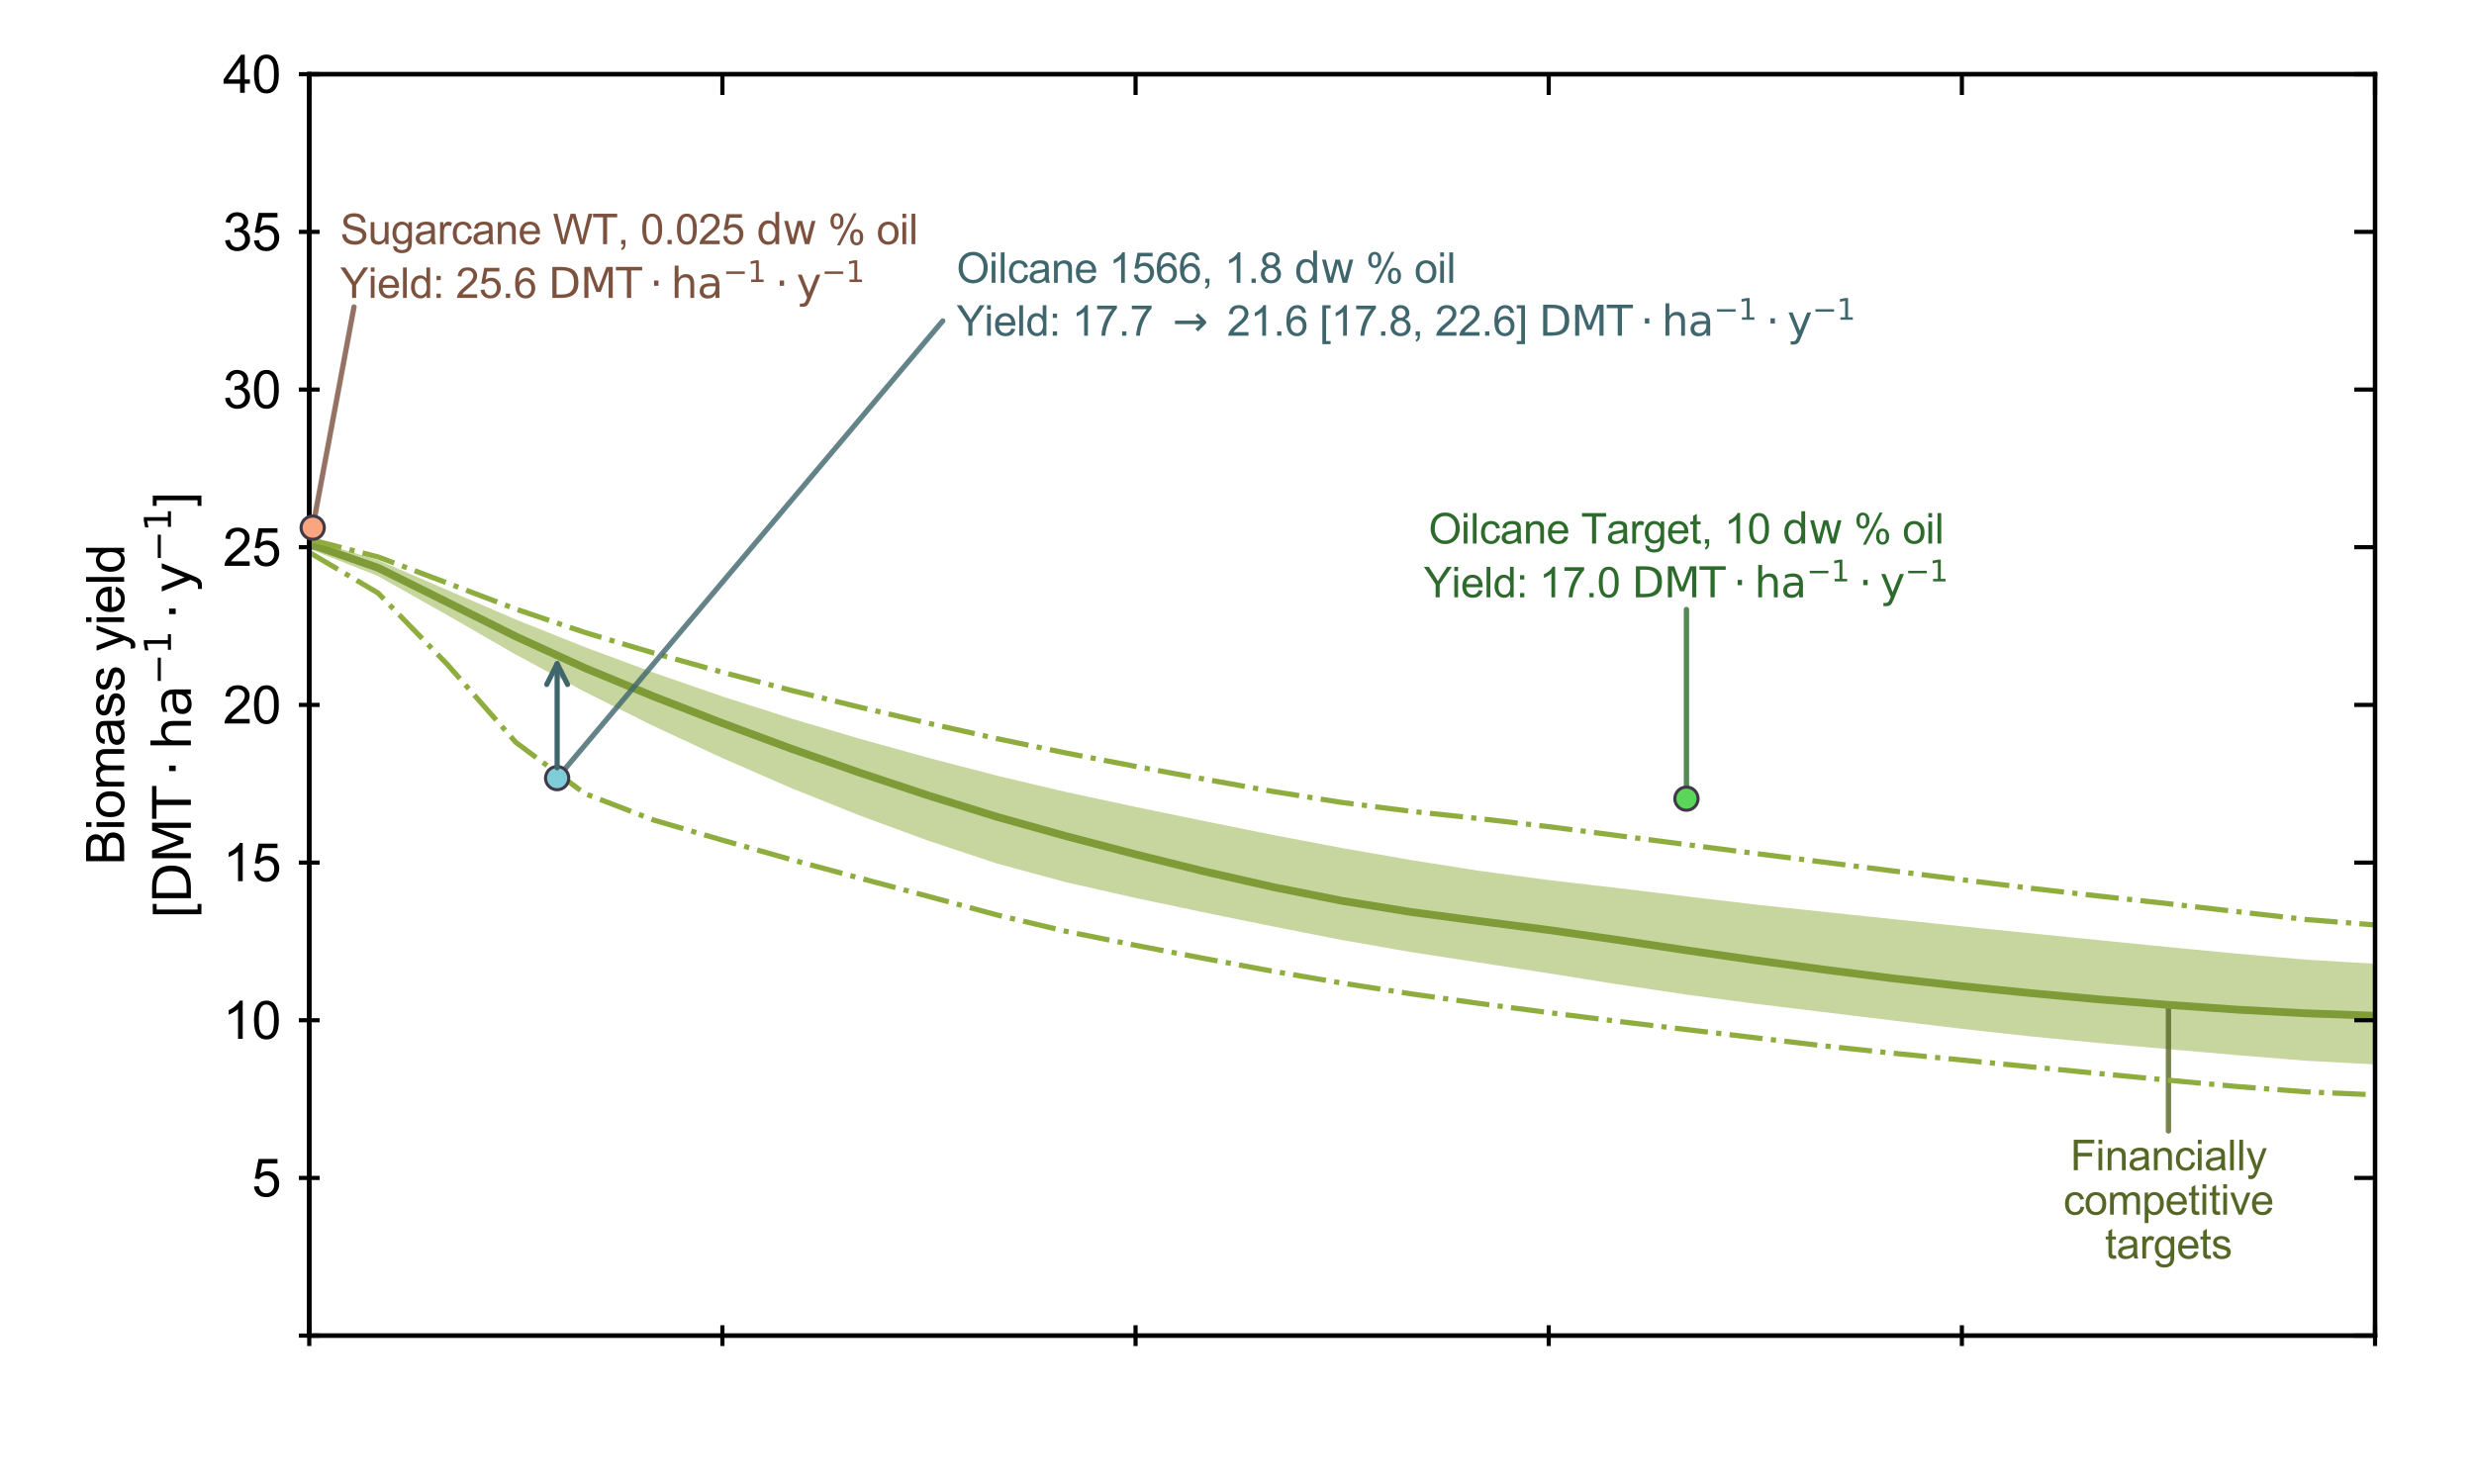<?xml version="1.0" encoding="utf-8" standalone="no"?>
<!DOCTYPE svg PUBLIC "-//W3C//DTD SVG 1.1//EN"
  "http://www.w3.org/Graphics/SVG/1.1/DTD/svg11.dtd">
<svg xmlns:xlink="http://www.w3.org/1999/xlink" width="476.222pt" height="285.733pt" viewBox="0 0 476.222 285.733" xmlns="http://www.w3.org/2000/svg" version="1.1">
 <defs>
  <style type="text/css">*{stroke-linejoin: round; stroke-linecap: butt}</style>
 </defs>
 <g id="figure_1">
  <g id="patch_1">
   <path d="M 0 285.733 
L 476.222 285.733 
L 476.222 0 
L 0 0 
L 0 285.733 
z
" style="fill: none"/>
  </g>
  <g id="axes_1">
   <g id="patch_2">
    <path d="M 59.528 257.16 
L 457.174 257.16 
L 457.174 14.287 
L 59.528 14.287 
L 59.528 257.16 
z
" style="fill: none"/>
   </g>
   <g id="PolyCollection_1">
    <defs>
     <path id="medfb100c7d" d="M 59.528 -181.391 
L 59.528 -180.586 
L 72.783 -175.367 
L 86.038 -167.906 
L 99.292 -160.269 
L 112.547 -153.1 
L 125.802 -146.495 
L 139.057 -140.32 
L 152.312 -134.533 
L 165.567 -129.219 
L 178.822 -124.339 
L 192.076 -119.935 
L 205.331 -116.351 
L 218.586 -113.348 
L 231.841 -110.551 
L 245.096 -107.844 
L 258.351 -105.242 
L 271.606 -102.925 
L 284.86 -100.885 
L 298.115 -98.835 
L 311.37 -96.72 
L 324.625 -94.735 
L 337.88 -92.971 
L 351.135 -91.356 
L 364.39 -89.739 
L 377.644 -88.147 
L 390.899 -86.68 
L 404.154 -85.396 
L 417.409 -84.226 
L 430.664 -83.069 
L 443.919 -81.998 
L 457.174 -81.295 
L 457.174 -99.675 
L 457.174 -99.675 
L 443.919 -100.455 
L 430.664 -101.611 
L 417.409 -102.878 
L 404.154 -104.201 
L 390.899 -105.536 
L 377.644 -106.873 
L 364.39 -108.264 
L 351.135 -109.656 
L 337.88 -111.069 
L 324.625 -112.642 
L 311.37 -114.244 
L 298.115 -115.778 
L 284.86 -117.545 
L 271.606 -119.633 
L 258.351 -121.939 
L 245.096 -124.454 
L 231.841 -127.124 
L 218.586 -129.855 
L 205.331 -132.698 
L 192.076 -135.828 
L 178.822 -139.273 
L 165.567 -142.953 
L 152.312 -146.867 
L 139.057 -151.11 
L 125.802 -155.703 
L 112.547 -160.614 
L 99.292 -165.904 
L 86.038 -171.614 
L 72.783 -177.343 
L 59.528 -181.391 
z
" style="stroke: #c6d69e"/>
    </defs>
    <g clip-path="url(#pd5e26d6f5f)">
     <use xlink:href="#medfb100c7d" x="0" y="285.733" style="fill: #c6d69e; stroke: #c6d69e"/>
    </g>
   </g>
   <g id="patch_3">
    <path d="M 417.409 217.768 
L 417.409 217.768 
L 417.396 217.768 
L 417.396 193.48 
L 417.422 193.48 
L 417.422 217.768 
L 417.409 217.768 
z
" clip-path="url(#pd5e26d6f5f)" style="fill: #556725; opacity: 0.8; stroke: #556725; stroke-linejoin: miter"/>
   </g>
   <g id="matplotlib.axis_1">
    <g id="xtick_1">
     <g id="line2d_1">
      <defs>
       <path id="m7b57ecbc5b" d="M 0 2 
L 0 -2 
" style="stroke: #000000; stroke-width: 0.8"/>
      </defs>
      <g>
       <use xlink:href="#m7b57ecbc5b" x="59.528" y="257.16" style="stroke: #000000; stroke-width: 0.8"/>
      </g>
     </g>
    </g>
    <g id="xtick_2">
     <g id="line2d_2">
      <g>
       <use xlink:href="#m7b57ecbc5b" x="139.057" y="257.16" style="stroke: #000000; stroke-width: 0.8"/>
      </g>
     </g>
    </g>
    <g id="xtick_3">
     <g id="line2d_3">
      <g>
       <use xlink:href="#m7b57ecbc5b" x="218.586" y="257.16" style="stroke: #000000; stroke-width: 0.8"/>
      </g>
     </g>
    </g>
    <g id="xtick_4">
     <g id="line2d_4">
      <g>
       <use xlink:href="#m7b57ecbc5b" x="298.115" y="257.16" style="stroke: #000000; stroke-width: 0.8"/>
      </g>
     </g>
    </g>
    <g id="xtick_5">
     <g id="line2d_5">
      <g>
       <use xlink:href="#m7b57ecbc5b" x="377.644" y="257.16" style="stroke: #000000; stroke-width: 0.8"/>
      </g>
     </g>
    </g>
    <g id="xtick_6">
     <g id="line2d_6">
      <g>
       <use xlink:href="#m7b57ecbc5b" x="457.174" y="257.16" style="stroke: #000000; stroke-width: 0.8"/>
      </g>
     </g>
    </g>
   </g>
   <g id="matplotlib.axis_2">
    <g id="ytick_1">
     <g id="line2d_7">
      <defs>
       <path id="m948c945289" d="M 2 0 
L -2 -0 
" style="stroke: #000000; stroke-width: 0.8"/>
      </defs>
      <g>
       <use xlink:href="#m948c945289" x="59.528" y="257.16" style="stroke: #000000; stroke-width: 0.8"/>
      </g>
     </g>
    </g>
    <g id="ytick_2">
     <g id="line2d_8">
      <g>
       <use xlink:href="#m948c945289" x="59.528" y="226.801" style="stroke: #000000; stroke-width: 0.8"/>
      </g>
     </g>
     <g id="text_1">
      <!-- 5 -->
      <g transform="translate(48.467 230.38) scale(0.1 -0.1)">
       <defs>
        <path id="ArialMT-35" d="M 266 1200 
L 856 1250 
Q 922 819 1161 601 
Q 1400 384 1738 384 
Q 2144 384 2425 690 
Q 2706 997 2706 1503 
Q 2706 1984 2436 2262 
Q 2166 2541 1728 2541 
Q 1456 2541 1237 2417 
Q 1019 2294 894 2097 
L 366 2166 
L 809 4519 
L 3088 4519 
L 3088 3981 
L 1259 3981 
L 1013 2750 
Q 1425 3038 1878 3038 
Q 2478 3038 2890 2622 
Q 3303 2206 3303 1553 
Q 3303 931 2941 478 
Q 2500 -78 1738 -78 
Q 1113 -78 717 272 
Q 322 622 266 1200 
z
" transform="scale(0.016)"/>
       </defs>
       <use xlink:href="#ArialMT-35"/>
      </g>
     </g>
    </g>
    <g id="ytick_3">
     <g id="line2d_9">
      <g>
       <use xlink:href="#m948c945289" x="59.528" y="196.442" style="stroke: #000000; stroke-width: 0.8"/>
      </g>
     </g>
     <g id="text_2">
      <!-- 10 -->
      <g transform="translate(42.906 200.021) scale(0.1 -0.1)">
       <defs>
        <path id="ArialMT-31" d="M 2384 0 
L 1822 0 
L 1822 3584 
Q 1619 3391 1289 3197 
Q 959 3003 697 2906 
L 697 3450 
Q 1169 3672 1522 3987 
Q 1875 4303 2022 4600 
L 2384 4600 
L 2384 0 
z
" transform="scale(0.016)"/>
        <path id="ArialMT-30" d="M 266 2259 
Q 266 3072 433 3567 
Q 600 4063 929 4331 
Q 1259 4600 1759 4600 
Q 2128 4600 2406 4451 
Q 2684 4303 2865 4023 
Q 3047 3744 3150 3342 
Q 3253 2941 3253 2259 
Q 3253 1453 3087 958 
Q 2922 463 2592 192 
Q 2263 -78 1759 -78 
Q 1097 -78 719 397 
Q 266 969 266 2259 
z
M 844 2259 
Q 844 1131 1108 757 
Q 1372 384 1759 384 
Q 2147 384 2411 759 
Q 2675 1134 2675 2259 
Q 2675 3391 2411 3762 
Q 2147 4134 1753 4134 
Q 1366 4134 1134 3806 
Q 844 3388 844 2259 
z
" transform="scale(0.016)"/>
       </defs>
       <use xlink:href="#ArialMT-31"/>
       <use xlink:href="#ArialMT-30" x="55.615"/>
      </g>
     </g>
    </g>
    <g id="ytick_4">
     <g id="line2d_10">
      <g>
       <use xlink:href="#m948c945289" x="59.528" y="166.083" style="stroke: #000000; stroke-width: 0.8"/>
      </g>
     </g>
     <g id="text_3">
      <!-- 15 -->
      <g transform="translate(42.906 169.661) scale(0.1 -0.1)">
       <use xlink:href="#ArialMT-31"/>
       <use xlink:href="#ArialMT-35" x="55.615"/>
      </g>
     </g>
    </g>
    <g id="ytick_5">
     <g id="line2d_11">
      <g>
       <use xlink:href="#m948c945289" x="59.528" y="135.723" style="stroke: #000000; stroke-width: 0.8"/>
      </g>
     </g>
     <g id="text_4">
      <!-- 20 -->
      <g transform="translate(42.906 139.302) scale(0.1 -0.1)">
       <defs>
        <path id="ArialMT-32" d="M 3222 541 
L 3222 0 
L 194 0 
Q 188 203 259 391 
Q 375 700 629 1000 
Q 884 1300 1366 1694 
Q 2113 2306 2375 2664 
Q 2638 3022 2638 3341 
Q 2638 3675 2398 3904 
Q 2159 4134 1775 4134 
Q 1369 4134 1125 3890 
Q 881 3647 878 3216 
L 300 3275 
Q 359 3922 746 4261 
Q 1134 4600 1788 4600 
Q 2447 4600 2831 4234 
Q 3216 3869 3216 3328 
Q 3216 3053 3103 2787 
Q 2991 2522 2730 2228 
Q 2469 1934 1863 1422 
Q 1356 997 1212 845 
Q 1069 694 975 541 
L 3222 541 
z
" transform="scale(0.016)"/>
       </defs>
       <use xlink:href="#ArialMT-32"/>
       <use xlink:href="#ArialMT-30" x="55.615"/>
      </g>
     </g>
    </g>
    <g id="ytick_6">
     <g id="line2d_12">
      <g>
       <use xlink:href="#m948c945289" x="59.528" y="105.364" style="stroke: #000000; stroke-width: 0.8"/>
      </g>
     </g>
     <g id="text_5">
      <!-- 25 -->
      <g transform="translate(42.906 108.943) scale(0.1 -0.1)">
       <use xlink:href="#ArialMT-32"/>
       <use xlink:href="#ArialMT-35" x="55.615"/>
      </g>
     </g>
    </g>
    <g id="ytick_7">
     <g id="line2d_13">
      <g>
       <use xlink:href="#m948c945289" x="59.528" y="75.005" style="stroke: #000000; stroke-width: 0.8"/>
      </g>
     </g>
     <g id="text_6">
      <!-- 30 -->
      <g transform="translate(42.906 78.584) scale(0.1 -0.1)">
       <defs>
        <path id="ArialMT-33" d="M 269 1209 
L 831 1284 
Q 928 806 1161 595 
Q 1394 384 1728 384 
Q 2125 384 2398 659 
Q 2672 934 2672 1341 
Q 2672 1728 2419 1979 
Q 2166 2231 1775 2231 
Q 1616 2231 1378 2169 
L 1441 2663 
Q 1497 2656 1531 2656 
Q 1891 2656 2178 2843 
Q 2466 3031 2466 3422 
Q 2466 3731 2256 3934 
Q 2047 4138 1716 4138 
Q 1388 4138 1169 3931 
Q 950 3725 888 3313 
L 325 3413 
Q 428 3978 793 4289 
Q 1159 4600 1703 4600 
Q 2078 4600 2393 4439 
Q 2709 4278 2876 4000 
Q 3044 3722 3044 3409 
Q 3044 3113 2884 2869 
Q 2725 2625 2413 2481 
Q 2819 2388 3044 2092 
Q 3269 1797 3269 1353 
Q 3269 753 2831 336 
Q 2394 -81 1725 -81 
Q 1122 -81 723 278 
Q 325 638 269 1209 
z
" transform="scale(0.016)"/>
       </defs>
       <use xlink:href="#ArialMT-33"/>
       <use xlink:href="#ArialMT-30" x="55.615"/>
      </g>
     </g>
    </g>
    <g id="ytick_8">
     <g id="line2d_14">
      <g>
       <use xlink:href="#m948c945289" x="59.528" y="44.646" style="stroke: #000000; stroke-width: 0.8"/>
      </g>
     </g>
     <g id="text_7">
      <!-- 35 -->
      <g transform="translate(42.906 48.225) scale(0.1 -0.1)">
       <use xlink:href="#ArialMT-33"/>
       <use xlink:href="#ArialMT-35" x="55.615"/>
      </g>
     </g>
    </g>
    <g id="ytick_9">
     <g id="line2d_15">
      <g>
       <use xlink:href="#m948c945289" x="59.528" y="14.287" style="stroke: #000000; stroke-width: 0.8"/>
      </g>
     </g>
     <g id="text_8">
      <!-- 40 -->
      <g transform="translate(42.906 17.866) scale(0.1 -0.1)">
       <defs>
        <path id="ArialMT-34" d="M 2069 0 
L 2069 1097 
L 81 1097 
L 81 1613 
L 2172 4581 
L 2631 4581 
L 2631 1613 
L 3250 1613 
L 3250 1097 
L 2631 1097 
L 2631 0 
L 2069 0 
z
M 2069 1613 
L 2069 3678 
L 634 1613 
L 2069 1613 
z
" transform="scale(0.016)"/>
       </defs>
       <use xlink:href="#ArialMT-34"/>
       <use xlink:href="#ArialMT-30" x="55.615"/>
      </g>
     </g>
    </g>
    <g id="text_9">
     <!-- Biomass yield -->
     <g transform="translate(23.901 166.567) rotate(-90) scale(0.1 -0.1)">
      <defs>
       <path id="ArialMT-42" d="M 469 0 
L 469 4581 
L 2188 4581 
Q 2713 4581 3030 4442 
Q 3347 4303 3526 4014 
Q 3706 3725 3706 3409 
Q 3706 3116 3547 2856 
Q 3388 2597 3066 2438 
Q 3481 2316 3704 2022 
Q 3928 1728 3928 1328 
Q 3928 1006 3792 729 
Q 3656 453 3456 303 
Q 3256 153 2954 76 
Q 2653 0 2216 0 
L 469 0 
z
M 1075 2656 
L 2066 2656 
Q 2469 2656 2644 2709 
Q 2875 2778 2992 2937 
Q 3109 3097 3109 3338 
Q 3109 3566 3000 3739 
Q 2891 3913 2687 3977 
Q 2484 4041 1991 4041 
L 1075 4041 
L 1075 2656 
z
M 1075 541 
L 2216 541 
Q 2509 541 2628 563 
Q 2838 600 2978 687 
Q 3119 775 3209 942 
Q 3300 1109 3300 1328 
Q 3300 1584 3169 1773 
Q 3038 1963 2805 2039 
Q 2572 2116 2134 2116 
L 1075 2116 
L 1075 541 
z
" transform="scale(0.016)"/>
       <path id="ArialMT-69" d="M 425 3934 
L 425 4581 
L 988 4581 
L 988 3934 
L 425 3934 
z
M 425 0 
L 425 3319 
L 988 3319 
L 988 0 
L 425 0 
z
" transform="scale(0.016)"/>
       <path id="ArialMT-6f" d="M 213 1659 
Q 213 2581 725 3025 
Q 1153 3394 1769 3394 
Q 2453 3394 2887 2945 
Q 3322 2497 3322 1706 
Q 3322 1066 3130 698 
Q 2938 331 2570 128 
Q 2203 -75 1769 -75 
Q 1072 -75 642 372 
Q 213 819 213 1659 
z
M 791 1659 
Q 791 1022 1069 705 
Q 1347 388 1769 388 
Q 2188 388 2466 706 
Q 2744 1025 2744 1678 
Q 2744 2294 2464 2611 
Q 2184 2928 1769 2928 
Q 1347 2928 1069 2612 
Q 791 2297 791 1659 
z
" transform="scale(0.016)"/>
       <path id="ArialMT-6d" d="M 422 0 
L 422 3319 
L 925 3319 
L 925 2853 
Q 1081 3097 1340 3245 
Q 1600 3394 1931 3394 
Q 2300 3394 2536 3241 
Q 2772 3088 2869 2813 
Q 3263 3394 3894 3394 
Q 4388 3394 4653 3120 
Q 4919 2847 4919 2278 
L 4919 0 
L 4359 0 
L 4359 2091 
Q 4359 2428 4304 2576 
Q 4250 2725 4106 2815 
Q 3963 2906 3769 2906 
Q 3419 2906 3187 2673 
Q 2956 2441 2956 1928 
L 2956 0 
L 2394 0 
L 2394 2156 
Q 2394 2531 2256 2718 
Q 2119 2906 1806 2906 
Q 1569 2906 1367 2781 
Q 1166 2656 1075 2415 
Q 984 2175 984 1722 
L 984 0 
L 422 0 
z
" transform="scale(0.016)"/>
       <path id="ArialMT-61" d="M 2588 409 
Q 2275 144 1986 34 
Q 1697 -75 1366 -75 
Q 819 -75 525 192 
Q 231 459 231 875 
Q 231 1119 342 1320 
Q 453 1522 633 1644 
Q 813 1766 1038 1828 
Q 1203 1872 1538 1913 
Q 2219 1994 2541 2106 
Q 2544 2222 2544 2253 
Q 2544 2597 2384 2738 
Q 2169 2928 1744 2928 
Q 1347 2928 1158 2789 
Q 969 2650 878 2297 
L 328 2372 
Q 403 2725 575 2942 
Q 747 3159 1072 3276 
Q 1397 3394 1825 3394 
Q 2250 3394 2515 3294 
Q 2781 3194 2906 3042 
Q 3031 2891 3081 2659 
Q 3109 2516 3109 2141 
L 3109 1391 
Q 3109 606 3145 398 
Q 3181 191 3288 0 
L 2700 0 
Q 2613 175 2588 409 
z
M 2541 1666 
Q 2234 1541 1622 1453 
Q 1275 1403 1131 1340 
Q 988 1278 909 1158 
Q 831 1038 831 891 
Q 831 666 1001 516 
Q 1172 366 1500 366 
Q 1825 366 2078 508 
Q 2331 650 2450 897 
Q 2541 1088 2541 1459 
L 2541 1666 
z
" transform="scale(0.016)"/>
       <path id="ArialMT-73" d="M 197 991 
L 753 1078 
Q 800 744 1014 566 
Q 1228 388 1613 388 
Q 2000 388 2187 545 
Q 2375 703 2375 916 
Q 2375 1106 2209 1216 
Q 2094 1291 1634 1406 
Q 1016 1563 777 1677 
Q 538 1791 414 1992 
Q 291 2194 291 2438 
Q 291 2659 392 2848 
Q 494 3038 669 3163 
Q 800 3259 1026 3326 
Q 1253 3394 1513 3394 
Q 1903 3394 2198 3281 
Q 2494 3169 2634 2976 
Q 2775 2784 2828 2463 
L 2278 2388 
Q 2241 2644 2061 2787 
Q 1881 2931 1553 2931 
Q 1166 2931 1000 2803 
Q 834 2675 834 2503 
Q 834 2394 903 2306 
Q 972 2216 1119 2156 
Q 1203 2125 1616 2013 
Q 2213 1853 2448 1751 
Q 2684 1650 2818 1456 
Q 2953 1263 2953 975 
Q 2953 694 2789 445 
Q 2625 197 2315 61 
Q 2006 -75 1616 -75 
Q 969 -75 630 194 
Q 291 463 197 991 
z
" transform="scale(0.016)"/>
       <path id="ArialMT-20" transform="scale(0.016)"/>
       <path id="ArialMT-79" d="M 397 -1278 
L 334 -750 
Q 519 -800 656 -800 
Q 844 -800 956 -737 
Q 1069 -675 1141 -563 
Q 1194 -478 1313 -144 
Q 1328 -97 1363 -6 
L 103 3319 
L 709 3319 
L 1400 1397 
Q 1534 1031 1641 628 
Q 1738 1016 1872 1384 
L 2581 3319 
L 3144 3319 
L 1881 -56 
Q 1678 -603 1566 -809 
Q 1416 -1088 1222 -1217 
Q 1028 -1347 759 -1347 
Q 597 -1347 397 -1278 
z
" transform="scale(0.016)"/>
       <path id="ArialMT-65" d="M 2694 1069 
L 3275 997 
Q 3138 488 2766 206 
Q 2394 -75 1816 -75 
Q 1088 -75 661 373 
Q 234 822 234 1631 
Q 234 2469 665 2931 
Q 1097 3394 1784 3394 
Q 2450 3394 2872 2941 
Q 3294 2488 3294 1666 
Q 3294 1616 3291 1516 
L 816 1516 
Q 847 969 1125 678 
Q 1403 388 1819 388 
Q 2128 388 2347 550 
Q 2566 713 2694 1069 
z
M 847 1978 
L 2700 1978 
Q 2663 2397 2488 2606 
Q 2219 2931 1791 2931 
Q 1403 2931 1139 2672 
Q 875 2413 847 1978 
z
" transform="scale(0.016)"/>
       <path id="ArialMT-6c" d="M 409 0 
L 409 4581 
L 972 4581 
L 972 0 
L 409 0 
z
" transform="scale(0.016)"/>
       <path id="ArialMT-64" d="M 2575 0 
L 2575 419 
Q 2259 -75 1647 -75 
Q 1250 -75 917 144 
Q 584 363 401 755 
Q 219 1147 219 1656 
Q 219 2153 384 2558 
Q 550 2963 881 3178 
Q 1213 3394 1622 3394 
Q 1922 3394 2156 3267 
Q 2391 3141 2538 2938 
L 2538 4581 
L 3097 4581 
L 3097 0 
L 2575 0 
z
M 797 1656 
Q 797 1019 1065 703 
Q 1334 388 1700 388 
Q 2069 388 2326 689 
Q 2584 991 2584 1609 
Q 2584 2291 2321 2609 
Q 2059 2928 1675 2928 
Q 1300 2928 1048 2622 
Q 797 2316 797 1656 
z
" transform="scale(0.016)"/>
      </defs>
      <use xlink:href="#ArialMT-42"/>
      <use xlink:href="#ArialMT-69" x="66.699"/>
      <use xlink:href="#ArialMT-6f" x="88.916"/>
      <use xlink:href="#ArialMT-6d" x="144.531"/>
      <use xlink:href="#ArialMT-61" x="227.832"/>
      <use xlink:href="#ArialMT-73" x="283.447"/>
      <use xlink:href="#ArialMT-73" x="333.447"/>
      <use xlink:href="#ArialMT-20" x="383.447"/>
      <use xlink:href="#ArialMT-79" x="411.23"/>
      <use xlink:href="#ArialMT-69" x="461.23"/>
      <use xlink:href="#ArialMT-65" x="483.447"/>
      <use xlink:href="#ArialMT-6c" x="539.062"/>
      <use xlink:href="#ArialMT-64" x="561.279"/>
     </g>
     <!-- [$\mathrm{DMT} \cdot \mathrm{ha}^{-1} \cdot \mathrm{y}^{-1}$] -->
     <g transform="translate(36.806 176.723) rotate(-90) scale(0.1 -0.1)">
      <defs>
       <path id="ArialMT-5b" d="M 434 -1272 
L 434 4581 
L 1675 4581 
L 1675 4116 
L 997 4116 
L 997 -806 
L 1675 -806 
L 1675 -1272 
L 434 -1272 
z
" transform="scale(0.016)"/>
       <path id="DejaVuSans-44" d="M 1259 4147 
L 1259 519 
L 2022 519 
Q 2988 519 3436 956 
Q 3884 1394 3884 2338 
Q 3884 3275 3436 3711 
Q 2988 4147 2022 4147 
L 1259 4147 
z
M 628 4666 
L 1925 4666 
Q 3281 4666 3915 4102 
Q 4550 3538 4550 2338 
Q 4550 1131 3912 565 
Q 3275 0 1925 0 
L 628 0 
L 628 4666 
z
" transform="scale(0.016)"/>
       <path id="DejaVuSans-4d" d="M 628 4666 
L 1569 4666 
L 2759 1491 
L 3956 4666 
L 4897 4666 
L 4897 0 
L 4281 0 
L 4281 4097 
L 3078 897 
L 2444 897 
L 1241 4097 
L 1241 0 
L 628 0 
L 628 4666 
z
" transform="scale(0.016)"/>
       <path id="DejaVuSans-54" d="M -19 4666 
L 3928 4666 
L 3928 4134 
L 2272 4134 
L 2272 0 
L 1638 0 
L 1638 4134 
L -19 4134 
L -19 4666 
z
" transform="scale(0.016)"/>
       <path id="DejaVuSans-22c5" d="M 684 2619 
L 1344 2619 
L 1344 1825 
L 684 1825 
L 684 2619 
z
" transform="scale(0.016)"/>
       <path id="DejaVuSans-68" d="M 3513 2113 
L 3513 0 
L 2938 0 
L 2938 2094 
Q 2938 2591 2744 2837 
Q 2550 3084 2163 3084 
Q 1697 3084 1428 2787 
Q 1159 2491 1159 1978 
L 1159 0 
L 581 0 
L 581 4863 
L 1159 4863 
L 1159 2956 
Q 1366 3272 1645 3428 
Q 1925 3584 2291 3584 
Q 2894 3584 3203 3211 
Q 3513 2838 3513 2113 
z
" transform="scale(0.016)"/>
       <path id="DejaVuSans-61" d="M 2194 1759 
Q 1497 1759 1228 1600 
Q 959 1441 959 1056 
Q 959 750 1161 570 
Q 1363 391 1709 391 
Q 2188 391 2477 730 
Q 2766 1069 2766 1631 
L 2766 1759 
L 2194 1759 
z
M 3341 1997 
L 3341 0 
L 2766 0 
L 2766 531 
Q 2569 213 2275 61 
Q 1981 -91 1556 -91 
Q 1019 -91 701 211 
Q 384 513 384 1019 
Q 384 1609 779 1909 
Q 1175 2209 1959 2209 
L 2766 2209 
L 2766 2266 
Q 2766 2663 2505 2880 
Q 2244 3097 1772 3097 
Q 1472 3097 1187 3025 
Q 903 2953 641 2809 
L 641 3341 
Q 956 3463 1253 3523 
Q 1550 3584 1831 3584 
Q 2591 3584 2966 3190 
Q 3341 2797 3341 1997 
z
" transform="scale(0.016)"/>
       <path id="DejaVuSans-2212" d="M 678 2272 
L 4684 2272 
L 4684 1741 
L 678 1741 
L 678 2272 
z
" transform="scale(0.016)"/>
       <path id="DejaVuSans-31" d="M 794 531 
L 1825 531 
L 1825 4091 
L 703 3866 
L 703 4441 
L 1819 4666 
L 2450 4666 
L 2450 531 
L 3481 531 
L 3481 0 
L 794 0 
L 794 531 
z
" transform="scale(0.016)"/>
       <path id="DejaVuSans-79" d="M 2059 -325 
Q 1816 -950 1584 -1140 
Q 1353 -1331 966 -1331 
L 506 -1331 
L 506 -850 
L 844 -850 
Q 1081 -850 1212 -737 
Q 1344 -625 1503 -206 
L 1606 56 
L 191 3500 
L 800 3500 
L 1894 763 
L 2988 3500 
L 3597 3500 
L 2059 -325 
z
" transform="scale(0.016)"/>
       <path id="ArialMT-5d" d="M 1363 -1272 
L 122 -1272 
L 122 -806 
L 800 -806 
L 800 4116 
L 122 4116 
L 122 4581 
L 1363 4581 
L 1363 -1272 
z
" transform="scale(0.016)"/>
      </defs>
      <use xlink:href="#ArialMT-5b" transform="translate(0 0.684)"/>
      <use xlink:href="#DejaVuSans-44" transform="translate(27.783 0.684)"/>
      <use xlink:href="#DejaVuSans-4d" transform="translate(104.785 0.684)"/>
      <use xlink:href="#DejaVuSans-54" transform="translate(191.064 0.684)"/>
      <use xlink:href="#DejaVuSans-22c5" transform="translate(271.631 0.684)"/>
      <use xlink:href="#DejaVuSans-68" transform="translate(322.9 0.684)"/>
      <use xlink:href="#DejaVuSans-61" transform="translate(386.279 0.684)"/>
      <use xlink:href="#DejaVuSans-2212" transform="translate(448.516 38.966) scale(0.7)"/>
      <use xlink:href="#DejaVuSans-31" transform="translate(507.168 38.966) scale(0.7)"/>
      <use xlink:href="#DejaVuSans-22c5" transform="translate(573.921 0.684)"/>
      <use xlink:href="#DejaVuSans-79" transform="translate(625.19 0.684)"/>
      <use xlink:href="#DejaVuSans-2212" transform="translate(685.327 38.966) scale(0.7)"/>
      <use xlink:href="#DejaVuSans-31" transform="translate(743.979 38.966) scale(0.7)"/>
      <use xlink:href="#ArialMT-5d" transform="translate(791.25 0.684)"/>
     </g>
    </g>
   </g>
   <g id="line2d_16">
    <path d="M 59.528 104.713 
L 72.783 109.331 
L 86.038 115.927 
L 99.292 122.555 
L 112.547 128.608 
L 125.802 134.091 
L 139.057 139.246 
L 152.312 144.157 
L 165.567 148.802 
L 178.822 153.213 
L 192.076 157.329 
L 205.331 161.026 
L 218.586 164.5 
L 231.841 167.794 
L 245.096 170.808 
L 258.351 173.454 
L 271.606 175.601 
L 284.86 177.364 
L 298.115 179.067 
L 311.37 180.974 
L 324.625 182.973 
L 337.88 184.887 
L 351.135 186.698 
L 364.39 188.384 
L 377.644 189.876 
L 390.899 191.221 
L 404.154 192.431 
L 417.409 193.48 
L 430.664 194.4 
L 443.919 195.108 
L 457.174 195.573 
" clip-path="url(#pd5e26d6f5f)" style="fill: none; stroke: #7f9b37; stroke-width: 1.5; stroke-linecap: square"/>
   </g>
   <g id="line2d_17">
    <path d="M 59.528 106.35 
L 72.783 114.19 
L 86.038 127.849 
L 99.292 142.93 
L 112.547 152.788 
L 125.802 157.885 
L 139.057 161.76 
L 152.312 165.519 
L 165.567 169.092 
L 178.822 172.617 
L 192.076 176.211 
L 205.331 179.346 
L 218.586 182.012 
L 231.841 184.551 
L 245.096 187.014 
L 258.351 189.286 
L 271.606 191.353 
L 284.86 193.219 
L 298.115 194.968 
L 311.37 196.645 
L 324.625 198.229 
L 337.88 199.808 
L 351.135 201.381 
L 364.39 202.791 
L 377.644 204.096 
L 390.899 205.408 
L 404.154 206.712 
L 417.409 207.986 
L 430.664 209.206 
L 443.919 210.226 
L 457.174 210.801 
" clip-path="url(#pd5e26d6f5f)" style="fill: none; stroke-dasharray: 6.4,1.6,1,1.6; stroke-dashoffset: 0; stroke: #8ead3e"/>
   </g>
   <g id="line2d_18">
    <path d="M 59.528 103.833 
L 72.783 107.236 
L 86.038 112.228 
L 99.292 117.277 
L 112.547 121.759 
L 125.802 125.735 
L 139.057 129.435 
L 152.312 132.925 
L 165.567 136.181 
L 178.822 139.28 
L 192.076 142.25 
L 205.331 145.009 
L 218.586 147.556 
L 231.841 150.017 
L 245.096 152.395 
L 258.351 154.516 
L 271.606 156.209 
L 284.86 157.624 
L 298.115 159.167 
L 311.37 160.879 
L 324.625 162.617 
L 337.88 164.327 
L 351.135 166.007 
L 364.39 167.688 
L 377.644 169.381 
L 390.899 171.026 
L 404.154 172.541 
L 417.409 174.001 
L 430.664 175.535 
L 443.919 177.048 
L 457.174 178.089 
" clip-path="url(#pd5e26d6f5f)" style="fill: none; stroke-dasharray: 6.4,1.6,1,1.6; stroke-dashoffset: 0; stroke: #8ead3e"/>
   </g>
   <g id="patch_4">
    <path d="M 59.528 257.16 
L 59.528 14.287 
" style="fill: none; stroke: #000000; stroke-width: 0.8; stroke-linejoin: miter; stroke-linecap: square"/>
   </g>
   <g id="patch_5">
    <path d="M 457.174 257.16 
L 457.174 14.287 
" style="fill: none; stroke: #000000; stroke-width: 0.8; stroke-linejoin: miter; stroke-linecap: square"/>
   </g>
   <g id="patch_6">
    <path d="M 59.528 257.16 
L 457.174 257.16 
" style="fill: none; stroke: #000000; stroke-width: 0.8; stroke-linejoin: miter; stroke-linecap: square"/>
   </g>
   <g id="patch_7">
    <path d="M 59.528 14.287 
L 457.174 14.287 
" style="fill: none; stroke: #000000; stroke-width: 0.8; stroke-linejoin: miter; stroke-linecap: square"/>
   </g>
   <g id="text_10">
    <!-- Financially -->
    <g style="fill: #556725" transform="translate(398.513 225.316) scale(0.08 -0.08)">
     <defs>
      <path id="ArialMT-46" d="M 525 0 
L 525 4581 
L 3616 4581 
L 3616 4041 
L 1131 4041 
L 1131 2622 
L 3281 2622 
L 3281 2081 
L 1131 2081 
L 1131 0 
L 525 0 
z
" transform="scale(0.016)"/>
      <path id="ArialMT-6e" d="M 422 0 
L 422 3319 
L 928 3319 
L 928 2847 
Q 1294 3394 1984 3394 
Q 2284 3394 2536 3286 
Q 2788 3178 2913 3003 
Q 3038 2828 3088 2588 
Q 3119 2431 3119 2041 
L 3119 0 
L 2556 0 
L 2556 2019 
Q 2556 2363 2490 2533 
Q 2425 2703 2258 2804 
Q 2091 2906 1866 2906 
Q 1506 2906 1245 2678 
Q 984 2450 984 1813 
L 984 0 
L 422 0 
z
" transform="scale(0.016)"/>
      <path id="ArialMT-63" d="M 2588 1216 
L 3141 1144 
Q 3050 572 2676 248 
Q 2303 -75 1759 -75 
Q 1078 -75 664 370 
Q 250 816 250 1647 
Q 250 2184 428 2587 
Q 606 2991 970 3192 
Q 1334 3394 1763 3394 
Q 2303 3394 2647 3120 
Q 2991 2847 3088 2344 
L 2541 2259 
Q 2463 2594 2264 2762 
Q 2066 2931 1784 2931 
Q 1359 2931 1093 2626 
Q 828 2322 828 1663 
Q 828 994 1084 691 
Q 1341 388 1753 388 
Q 2084 388 2306 591 
Q 2528 794 2588 1216 
z
" transform="scale(0.016)"/>
     </defs>
     <use xlink:href="#ArialMT-46"/>
     <use xlink:href="#ArialMT-69" x="61.084"/>
     <use xlink:href="#ArialMT-6e" x="83.301"/>
     <use xlink:href="#ArialMT-61" x="138.916"/>
     <use xlink:href="#ArialMT-6e" x="194.531"/>
     <use xlink:href="#ArialMT-63" x="250.146"/>
     <use xlink:href="#ArialMT-69" x="300.146"/>
     <use xlink:href="#ArialMT-61" x="322.363"/>
     <use xlink:href="#ArialMT-6c" x="377.979"/>
     <use xlink:href="#ArialMT-6c" x="400.195"/>
     <use xlink:href="#ArialMT-79" x="422.412"/>
    </g>
    <!-- competitive -->
    <g style="fill: #556725" transform="translate(397.18 233.871) scale(0.08 -0.08)">
     <defs>
      <path id="ArialMT-70" d="M 422 -1272 
L 422 3319 
L 934 3319 
L 934 2888 
Q 1116 3141 1344 3267 
Q 1572 3394 1897 3394 
Q 2322 3394 2647 3175 
Q 2972 2956 3137 2557 
Q 3303 2159 3303 1684 
Q 3303 1175 3120 767 
Q 2938 359 2589 142 
Q 2241 -75 1856 -75 
Q 1575 -75 1351 44 
Q 1128 163 984 344 
L 984 -1272 
L 422 -1272 
z
M 931 1641 
Q 931 1000 1190 694 
Q 1450 388 1819 388 
Q 2194 388 2461 705 
Q 2728 1022 2728 1688 
Q 2728 2322 2467 2637 
Q 2206 2953 1844 2953 
Q 1484 2953 1207 2617 
Q 931 2281 931 1641 
z
" transform="scale(0.016)"/>
      <path id="ArialMT-74" d="M 1650 503 
L 1731 6 
Q 1494 -44 1306 -44 
Q 1000 -44 831 53 
Q 663 150 594 308 
Q 525 466 525 972 
L 525 2881 
L 113 2881 
L 113 3319 
L 525 3319 
L 525 4141 
L 1084 4478 
L 1084 3319 
L 1650 3319 
L 1650 2881 
L 1084 2881 
L 1084 941 
Q 1084 700 1114 631 
Q 1144 563 1211 522 
Q 1278 481 1403 481 
Q 1497 481 1650 503 
z
" transform="scale(0.016)"/>
      <path id="ArialMT-76" d="M 1344 0 
L 81 3319 
L 675 3319 
L 1388 1331 
Q 1503 1009 1600 663 
Q 1675 925 1809 1294 
L 2547 3319 
L 3125 3319 
L 1869 0 
L 1344 0 
z
" transform="scale(0.016)"/>
     </defs>
     <use xlink:href="#ArialMT-63"/>
     <use xlink:href="#ArialMT-6f" x="50"/>
     <use xlink:href="#ArialMT-6d" x="105.615"/>
     <use xlink:href="#ArialMT-70" x="188.916"/>
     <use xlink:href="#ArialMT-65" x="244.531"/>
     <use xlink:href="#ArialMT-74" x="300.146"/>
     <use xlink:href="#ArialMT-69" x="327.93"/>
     <use xlink:href="#ArialMT-74" x="350.146"/>
     <use xlink:href="#ArialMT-69" x="377.93"/>
     <use xlink:href="#ArialMT-76" x="400.146"/>
     <use xlink:href="#ArialMT-65" x="450.146"/>
    </g>
    <!-- targets -->
    <g style="fill: #556725" transform="translate(405.181 242.332) scale(0.08 -0.08)">
     <defs>
      <path id="ArialMT-72" d="M 416 0 
L 416 3319 
L 922 3319 
L 922 2816 
Q 1116 3169 1280 3281 
Q 1444 3394 1641 3394 
Q 1925 3394 2219 3213 
L 2025 2691 
Q 1819 2813 1613 2813 
Q 1428 2813 1281 2702 
Q 1134 2591 1072 2394 
Q 978 2094 978 1738 
L 978 0 
L 416 0 
z
" transform="scale(0.016)"/>
      <path id="ArialMT-67" d="M 319 -275 
L 866 -356 
Q 900 -609 1056 -725 
Q 1266 -881 1628 -881 
Q 2019 -881 2231 -725 
Q 2444 -569 2519 -288 
Q 2563 -116 2559 434 
Q 2191 0 1641 0 
Q 956 0 581 494 
Q 206 988 206 1678 
Q 206 2153 378 2554 
Q 550 2956 876 3175 
Q 1203 3394 1644 3394 
Q 2231 3394 2613 2919 
L 2613 3319 
L 3131 3319 
L 3131 450 
Q 3131 -325 2973 -648 
Q 2816 -972 2473 -1159 
Q 2131 -1347 1631 -1347 
Q 1038 -1347 672 -1080 
Q 306 -813 319 -275 
z
M 784 1719 
Q 784 1066 1043 766 
Q 1303 466 1694 466 
Q 2081 466 2343 764 
Q 2606 1063 2606 1700 
Q 2606 2309 2336 2618 
Q 2066 2928 1684 2928 
Q 1309 2928 1046 2623 
Q 784 2319 784 1719 
z
" transform="scale(0.016)"/>
     </defs>
     <use xlink:href="#ArialMT-74"/>
     <use xlink:href="#ArialMT-61" x="27.783"/>
     <use xlink:href="#ArialMT-72" x="83.398"/>
     <use xlink:href="#ArialMT-67" x="116.699"/>
     <use xlink:href="#ArialMT-65" x="172.314"/>
     <use xlink:href="#ArialMT-74" x="227.93"/>
     <use xlink:href="#ArialMT-73" x="255.713"/>
    </g>
   </g>
  </g>
  <g id="axes_2">
   <g id="matplotlib.axis_3">
    <g id="ytick_10">
     <g id="line2d_19">
      <defs>
       <path id="m0003d6104e" d="M 0 0 
L -4 0 
" style="stroke: #000000; stroke-width: 0.8"/>
      </defs>
      <g>
       <use xlink:href="#m0003d6104e" x="457.174" y="257.16" style="stroke: #000000; stroke-width: 0.8"/>
      </g>
     </g>
    </g>
    <g id="ytick_11">
     <g id="line2d_20">
      <g>
       <use xlink:href="#m0003d6104e" x="457.174" y="226.801" style="stroke: #000000; stroke-width: 0.8"/>
      </g>
     </g>
    </g>
    <g id="ytick_12">
     <g id="line2d_21">
      <g>
       <use xlink:href="#m0003d6104e" x="457.174" y="196.442" style="stroke: #000000; stroke-width: 0.8"/>
      </g>
     </g>
    </g>
    <g id="ytick_13">
     <g id="line2d_22">
      <g>
       <use xlink:href="#m0003d6104e" x="457.174" y="166.083" style="stroke: #000000; stroke-width: 0.8"/>
      </g>
     </g>
    </g>
    <g id="ytick_14">
     <g id="line2d_23">
      <g>
       <use xlink:href="#m0003d6104e" x="457.174" y="135.723" style="stroke: #000000; stroke-width: 0.8"/>
      </g>
     </g>
    </g>
    <g id="ytick_15">
     <g id="line2d_24">
      <g>
       <use xlink:href="#m0003d6104e" x="457.174" y="105.364" style="stroke: #000000; stroke-width: 0.8"/>
      </g>
     </g>
    </g>
    <g id="ytick_16">
     <g id="line2d_25">
      <g>
       <use xlink:href="#m0003d6104e" x="457.174" y="75.005" style="stroke: #000000; stroke-width: 0.8"/>
      </g>
     </g>
    </g>
    <g id="ytick_17">
     <g id="line2d_26">
      <g>
       <use xlink:href="#m0003d6104e" x="457.174" y="44.646" style="stroke: #000000; stroke-width: 0.8"/>
      </g>
     </g>
    </g>
    <g id="ytick_18">
     <g id="line2d_27">
      <g>
       <use xlink:href="#m0003d6104e" x="457.174" y="14.287" style="stroke: #000000; stroke-width: 0.8"/>
      </g>
     </g>
    </g>
   </g>
   <g id="patch_8">
    <path d="M 59.528 257.16 
L 59.528 14.287 
" style="fill: none; stroke: #000000; stroke-width: 0.8; stroke-linejoin: miter; stroke-linecap: square"/>
   </g>
   <g id="patch_9">
    <path d="M 457.174 257.16 
L 457.174 14.287 
" style="fill: none; stroke: #000000; stroke-width: 0.8; stroke-linejoin: miter; stroke-linecap: square"/>
   </g>
   <g id="patch_10">
    <path d="M 59.528 257.16 
L 457.174 257.16 
" style="fill: none; stroke: #000000; stroke-width: 0.8; stroke-linejoin: miter; stroke-linecap: square"/>
   </g>
   <g id="patch_11">
    <path d="M 59.528 14.287 
L 457.174 14.287 
" style="fill: none; stroke: #000000; stroke-width: 0.8; stroke-linejoin: miter; stroke-linecap: square"/>
   </g>
  </g>
  <g id="axes_3">
   <g id="patch_12">
    <path d="M 68.143 59.097 
L 68.143 59.097 
L 68.157 59.097 
L 60.204 101.6 
L 60.177 101.6 
L 68.13 59.097 
L 68.143 59.097 
z
" clip-path="url(#pd5e26d6f5f)" style="fill: #7c523f; opacity: 0.8; stroke: #7c523f; stroke-linejoin: miter"/>
   </g>
   <g id="patch_13">
    <path d="M 181.472 61.782 
L 181.472 61.782 
L 181.485 61.782 
L 107.258 149.824 
L 107.232 149.823 
L 181.459 61.781 
L 181.472 61.782 
z
" clip-path="url(#pd5e26d6f5f)" style="fill: #3f666c; opacity: 0.8; stroke: #3f666c; stroke-linejoin: miter"/>
   </g>
   <g id="patch_14">
    <path d="M 324.625 117.344 
L 324.625 117.344 
L 324.638 117.344 
L 324.638 153.775 
L 324.612 153.775 
L 324.612 117.344 
L 324.625 117.344 
z
" clip-path="url(#pd5e26d6f5f)" style="fill: #2d6b2d; opacity: 0.8; stroke: #2d6b2d; stroke-linejoin: miter"/>
   </g>
   <g id="matplotlib.axis_4">
    <g id="xtick_7">
     <g id="line2d_28">
      <defs>
       <path id="m038cafb965" d="M 0 0 
L 0 4 
" style="stroke: #000000; stroke-width: 0.8"/>
      </defs>
      <g>
       <use xlink:href="#m038cafb965" x="59.528" y="14.287" style="stroke: #000000; stroke-width: 0.8"/>
      </g>
     </g>
    </g>
    <g id="xtick_8">
     <g id="line2d_29">
      <g>
       <use xlink:href="#m038cafb965" x="139.057" y="14.287" style="stroke: #000000; stroke-width: 0.8"/>
      </g>
     </g>
    </g>
    <g id="xtick_9">
     <g id="line2d_30">
      <g>
       <use xlink:href="#m038cafb965" x="218.586" y="14.287" style="stroke: #000000; stroke-width: 0.8"/>
      </g>
     </g>
    </g>
    <g id="xtick_10">
     <g id="line2d_31">
      <g>
       <use xlink:href="#m038cafb965" x="298.115" y="14.287" style="stroke: #000000; stroke-width: 0.8"/>
      </g>
     </g>
    </g>
    <g id="xtick_11">
     <g id="line2d_32">
      <g>
       <use xlink:href="#m038cafb965" x="377.644" y="14.287" style="stroke: #000000; stroke-width: 0.8"/>
      </g>
     </g>
    </g>
    <g id="xtick_12">
     <g id="line2d_33">
      <g>
       <use xlink:href="#m038cafb965" x="457.174" y="14.287" style="stroke: #000000; stroke-width: 0.8"/>
      </g>
     </g>
    </g>
   </g>
   <g id="patch_15">
    <path d="M 59.528 257.16 
L 59.528 14.287 
" style="fill: none; stroke: #000000; stroke-width: 0.8; stroke-linejoin: miter; stroke-linecap: square"/>
   </g>
   <g id="patch_16">
    <path d="M 457.174 257.16 
L 457.174 14.287 
" style="fill: none; stroke: #000000; stroke-width: 0.8; stroke-linejoin: miter; stroke-linecap: square"/>
   </g>
   <g id="patch_17">
    <path d="M 59.528 257.16 
L 457.174 257.16 
" style="fill: none; stroke: #000000; stroke-width: 0.8; stroke-linejoin: miter; stroke-linecap: square"/>
   </g>
   <g id="patch_18">
    <path d="M 59.528 14.287 
L 457.174 14.287 
" style="fill: none; stroke: #000000; stroke-width: 0.8; stroke-linejoin: miter; stroke-linecap: square"/>
   </g>
   <g id="PathCollection_1">
    <defs>
     <path id="mbbb44a373f" d="M 0 2.236 
C 0.593 2.236 1.162 2 1.581 1.581 
C 2 1.162 2.236 0.593 2.236 0 
C 2.236 -0.593 2 -1.162 1.581 -1.581 
C 1.162 -2 0.593 -2.236 0 -2.236 
C -0.593 -2.236 -1.162 -2 -1.581 -1.581 
C -2 -1.162 -2.236 -0.593 -2.236 0 
C -2.236 0.593 -2 1.162 -1.581 1.581 
C -1.162 2 -0.593 2.236 0 2.236 
z
" style="stroke: #403a48; stroke-width: 0.6"/>
    </defs>
    <g>
     <use xlink:href="#mbbb44a373f" x="60.191" y="101.6" style="fill: #f9a57f; stroke: #403a48; stroke-width: 0.6"/>
    </g>
   </g>
   <g id="PathCollection_2">
    <defs>
     <path id="mf58f14c1e4" d="M 0 2.236 
C 0.593 2.236 1.162 2 1.581 1.581 
C 2 1.162 2.236 0.593 2.236 0 
C 2.236 -0.593 2 -1.162 1.581 -1.581 
C 1.162 -2 0.593 -2.236 0 -2.236 
C -0.593 -2.236 -1.162 -2 -1.581 -1.581 
C -2 -1.162 -2.236 -0.593 -2.236 0 
C -2.236 0.593 -2 1.162 -1.581 1.581 
C -1.162 2 -0.593 2.236 0 2.236 
z
" style="stroke: #403a48; stroke-width: 0.6"/>
    </defs>
    <g>
     <use xlink:href="#mf58f14c1e4" x="107.245" y="149.823" style="fill: #7fcdd8; stroke: #403a48; stroke-width: 0.6"/>
    </g>
   </g>
   <g id="PathCollection_3">
    <defs>
     <path id="mf397d99650" d="M 0 2.236 
C 0.593 2.236 1.162 2 1.581 1.581 
C 2 1.162 2.236 0.593 2.236 0 
C 2.236 -0.593 2 -1.162 1.581 -1.581 
C 1.162 -2 0.593 -2.236 0 -2.236 
C -0.593 -2.236 -1.162 -2 -1.581 -1.581 
C -2 -1.162 -2.236 -0.593 -2.236 0 
C -2.236 0.593 -2 1.162 -1.581 1.581 
C -1.162 2 -0.593 2.236 0 2.236 
z
" style="stroke: #403a48; stroke-width: 0.6"/>
    </defs>
    <g>
     <use xlink:href="#mf397d99650" x="324.625" y="153.775" style="fill: #5bd65b; stroke: #403a48; stroke-width: 0.6"/>
    </g>
   </g>
   <g id="text_11">
    <!-- Sugarcane WT, 0.025 $\mathrm{dw}$ % oil -->
    <g style="fill: #7c523f" transform="translate(65.492 47.017) scale(0.08 -0.08)">
     <defs>
      <path id="ArialMT-53" d="M 288 1472 
L 859 1522 
Q 900 1178 1048 958 
Q 1197 738 1509 602 
Q 1822 466 2213 466 
Q 2559 466 2825 569 
Q 3091 672 3220 851 
Q 3350 1031 3350 1244 
Q 3350 1459 3225 1620 
Q 3100 1781 2813 1891 
Q 2628 1963 1997 2114 
Q 1366 2266 1113 2400 
Q 784 2572 623 2826 
Q 463 3081 463 3397 
Q 463 3744 659 4045 
Q 856 4347 1234 4503 
Q 1613 4659 2075 4659 
Q 2584 4659 2973 4495 
Q 3363 4331 3572 4012 
Q 3781 3694 3797 3291 
L 3216 3247 
Q 3169 3681 2898 3903 
Q 2628 4125 2100 4125 
Q 1550 4125 1298 3923 
Q 1047 3722 1047 3438 
Q 1047 3191 1225 3031 
Q 1400 2872 2139 2705 
Q 2878 2538 3153 2413 
Q 3553 2228 3743 1945 
Q 3934 1663 3934 1294 
Q 3934 928 3725 604 
Q 3516 281 3123 101 
Q 2731 -78 2241 -78 
Q 1619 -78 1198 103 
Q 778 284 539 648 
Q 300 1013 288 1472 
z
" transform="scale(0.016)"/>
      <path id="ArialMT-75" d="M 2597 0 
L 2597 488 
Q 2209 -75 1544 -75 
Q 1250 -75 995 37 
Q 741 150 617 320 
Q 494 491 444 738 
Q 409 903 409 1263 
L 409 3319 
L 972 3319 
L 972 1478 
Q 972 1038 1006 884 
Q 1059 663 1231 536 
Q 1403 409 1656 409 
Q 1909 409 2131 539 
Q 2353 669 2445 892 
Q 2538 1116 2538 1541 
L 2538 3319 
L 3100 3319 
L 3100 0 
L 2597 0 
z
" transform="scale(0.016)"/>
      <path id="ArialMT-57" d="M 1294 0 
L 78 4581 
L 700 4581 
L 1397 1578 
Q 1509 1106 1591 641 
Q 1766 1375 1797 1488 
L 2669 4581 
L 3400 4581 
L 4056 2263 
Q 4303 1400 4413 641 
Q 4500 1075 4641 1638 
L 5359 4581 
L 5969 4581 
L 4713 0 
L 4128 0 
L 3163 3491 
Q 3041 3928 3019 4028 
Q 2947 3713 2884 3491 
L 1913 0 
L 1294 0 
z
" transform="scale(0.016)"/>
      <path id="ArialMT-54" d="M 1659 0 
L 1659 4041 
L 150 4041 
L 150 4581 
L 3781 4581 
L 3781 4041 
L 2266 4041 
L 2266 0 
L 1659 0 
z
" transform="scale(0.016)"/>
      <path id="ArialMT-2c" d="M 569 0 
L 569 641 
L 1209 641 
L 1209 0 
Q 1209 -353 1084 -570 
Q 959 -788 688 -906 
L 531 -666 
Q 709 -588 793 -436 
Q 878 -284 888 0 
L 569 0 
z
" transform="scale(0.016)"/>
      <path id="ArialMT-2e" d="M 581 0 
L 581 641 
L 1222 641 
L 1222 0 
L 581 0 
z
" transform="scale(0.016)"/>
      <path id="DejaVuSans-64" d="M 2906 2969 
L 2906 4863 
L 3481 4863 
L 3481 0 
L 2906 0 
L 2906 525 
Q 2725 213 2448 61 
Q 2172 -91 1784 -91 
Q 1150 -91 751 415 
Q 353 922 353 1747 
Q 353 2572 751 3078 
Q 1150 3584 1784 3584 
Q 2172 3584 2448 3432 
Q 2725 3281 2906 2969 
z
M 947 1747 
Q 947 1113 1208 752 
Q 1469 391 1925 391 
Q 2381 391 2643 752 
Q 2906 1113 2906 1747 
Q 2906 2381 2643 2742 
Q 2381 3103 1925 3103 
Q 1469 3103 1208 2742 
Q 947 2381 947 1747 
z
" transform="scale(0.016)"/>
      <path id="DejaVuSans-77" d="M 269 3500 
L 844 3500 
L 1563 769 
L 2278 3500 
L 2956 3500 
L 3675 769 
L 4391 3500 
L 4966 3500 
L 4050 0 
L 3372 0 
L 2619 2869 
L 1863 0 
L 1184 0 
L 269 3500 
z
" transform="scale(0.016)"/>
      <path id="ArialMT-25" d="M 372 3481 
Q 372 3972 619 4315 
Q 866 4659 1334 4659 
Q 1766 4659 2048 4351 
Q 2331 4044 2331 3447 
Q 2331 2866 2045 2552 
Q 1759 2238 1341 2238 
Q 925 2238 648 2547 
Q 372 2856 372 3481 
z
M 1350 4272 
Q 1141 4272 1002 4090 
Q 863 3909 863 3425 
Q 863 2984 1003 2804 
Q 1144 2625 1350 2625 
Q 1563 2625 1702 2806 
Q 1841 2988 1841 3469 
Q 1841 3913 1700 4092 
Q 1559 4272 1350 4272 
z
M 1353 -169 
L 3859 4659 
L 4316 4659 
L 1819 -169 
L 1353 -169 
z
M 3334 1075 
Q 3334 1569 3581 1911 
Q 3828 2253 4300 2253 
Q 4731 2253 5014 1945 
Q 5297 1638 5297 1041 
Q 5297 459 5011 145 
Q 4725 -169 4303 -169 
Q 3888 -169 3611 142 
Q 3334 453 3334 1075 
z
M 4316 1866 
Q 4103 1866 3964 1684 
Q 3825 1503 3825 1019 
Q 3825 581 3965 400 
Q 4106 219 4313 219 
Q 4528 219 4667 400 
Q 4806 581 4806 1063 
Q 4806 1506 4665 1686 
Q 4525 1866 4316 1866 
z
" transform="scale(0.016)"/>
     </defs>
     <use xlink:href="#ArialMT-53" transform="translate(0 0.016)"/>
     <use xlink:href="#ArialMT-75" transform="translate(66.699 0.016)"/>
     <use xlink:href="#ArialMT-67" transform="translate(122.314 0.016)"/>
     <use xlink:href="#ArialMT-61" transform="translate(177.93 0.016)"/>
     <use xlink:href="#ArialMT-72" transform="translate(233.545 0.016)"/>
     <use xlink:href="#ArialMT-63" transform="translate(266.846 0.016)"/>
     <use xlink:href="#ArialMT-61" transform="translate(316.846 0.016)"/>
     <use xlink:href="#ArialMT-6e" transform="translate(372.461 0.016)"/>
     <use xlink:href="#ArialMT-65" transform="translate(428.076 0.016)"/>
     <use xlink:href="#ArialMT-20" transform="translate(483.691 0.016)"/>
     <use xlink:href="#ArialMT-57" transform="translate(511.475 0.016)"/>
     <use xlink:href="#ArialMT-54" transform="translate(605.859 0.016)"/>
     <use xlink:href="#ArialMT-2c" transform="translate(666.943 0.016)"/>
     <use xlink:href="#ArialMT-20" transform="translate(694.727 0.016)"/>
     <use xlink:href="#ArialMT-30" transform="translate(722.51 0.016)"/>
     <use xlink:href="#ArialMT-2e" transform="translate(778.125 0.016)"/>
     <use xlink:href="#ArialMT-30" transform="translate(805.908 0.016)"/>
     <use xlink:href="#ArialMT-32" transform="translate(861.523 0.016)"/>
     <use xlink:href="#ArialMT-35" transform="translate(917.139 0.016)"/>
     <use xlink:href="#ArialMT-20" transform="translate(972.754 0.016)"/>
     <use xlink:href="#DejaVuSans-64" transform="translate(1000.537 0.016)"/>
     <use xlink:href="#DejaVuSans-77" transform="translate(1064.014 0.016)"/>
     <use xlink:href="#ArialMT-20" transform="translate(1145.801 0.016)"/>
     <use xlink:href="#ArialMT-25" transform="translate(1173.584 0.016)"/>
     <use xlink:href="#ArialMT-20" transform="translate(1262.5 0.016)"/>
     <use xlink:href="#ArialMT-6f" transform="translate(1290.283 0.016)"/>
     <use xlink:href="#ArialMT-69" transform="translate(1345.898 0.016)"/>
     <use xlink:href="#ArialMT-6c" transform="translate(1368.115 0.016)"/>
    </g>
    <!-- Yield: 25.6 $\mathrm{DMT} \cdot \mathrm{ha}^{-1} \cdot \mathrm{y}^{-1}$ -->
    <g style="fill: #7c523f" transform="translate(65.492 57.417) scale(0.08 -0.08)">
     <defs>
      <path id="ArialMT-59" d="M 1784 0 
L 1784 1941 
L 19 4581 
L 756 4581 
L 1659 3200 
Q 1909 2813 2125 2425 
Q 2331 2784 2625 3234 
L 3513 4581 
L 4219 4581 
L 2391 1941 
L 2391 0 
L 1784 0 
z
" transform="scale(0.016)"/>
      <path id="ArialMT-3a" d="M 578 2678 
L 578 3319 
L 1219 3319 
L 1219 2678 
L 578 2678 
z
M 578 0 
L 578 641 
L 1219 641 
L 1219 0 
L 578 0 
z
" transform="scale(0.016)"/>
      <path id="ArialMT-36" d="M 3184 3459 
L 2625 3416 
Q 2550 3747 2413 3897 
Q 2184 4138 1850 4138 
Q 1581 4138 1378 3988 
Q 1113 3794 959 3422 
Q 806 3050 800 2363 
Q 1003 2672 1297 2822 
Q 1591 2972 1913 2972 
Q 2475 2972 2870 2558 
Q 3266 2144 3266 1488 
Q 3266 1056 3080 686 
Q 2894 316 2569 119 
Q 2244 -78 1831 -78 
Q 1128 -78 684 439 
Q 241 956 241 2144 
Q 241 3472 731 4075 
Q 1159 4600 1884 4600 
Q 2425 4600 2770 4297 
Q 3116 3994 3184 3459 
z
M 888 1484 
Q 888 1194 1011 928 
Q 1134 663 1356 523 
Q 1578 384 1822 384 
Q 2178 384 2434 671 
Q 2691 959 2691 1453 
Q 2691 1928 2437 2201 
Q 2184 2475 1800 2475 
Q 1419 2475 1153 2201 
Q 888 1928 888 1484 
z
" transform="scale(0.016)"/>
     </defs>
     <use xlink:href="#ArialMT-59" transform="translate(0 0.684)"/>
     <use xlink:href="#ArialMT-69" transform="translate(66.699 0.684)"/>
     <use xlink:href="#ArialMT-65" transform="translate(88.916 0.684)"/>
     <use xlink:href="#ArialMT-6c" transform="translate(144.531 0.684)"/>
     <use xlink:href="#ArialMT-64" transform="translate(166.748 0.684)"/>
     <use xlink:href="#ArialMT-3a" transform="translate(222.363 0.684)"/>
     <use xlink:href="#ArialMT-20" transform="translate(250.146 0.684)"/>
     <use xlink:href="#ArialMT-32" transform="translate(277.93 0.684)"/>
     <use xlink:href="#ArialMT-35" transform="translate(333.545 0.684)"/>
     <use xlink:href="#ArialMT-2e" transform="translate(389.16 0.684)"/>
     <use xlink:href="#ArialMT-36" transform="translate(416.943 0.684)"/>
     <use xlink:href="#ArialMT-20" transform="translate(472.559 0.684)"/>
     <use xlink:href="#DejaVuSans-44" transform="translate(500.342 0.684)"/>
     <use xlink:href="#DejaVuSans-4d" transform="translate(577.344 0.684)"/>
     <use xlink:href="#DejaVuSans-54" transform="translate(663.623 0.684)"/>
     <use xlink:href="#DejaVuSans-22c5" transform="translate(744.189 0.684)"/>
     <use xlink:href="#DejaVuSans-68" transform="translate(795.459 0.684)"/>
     <use xlink:href="#DejaVuSans-61" transform="translate(858.838 0.684)"/>
     <use xlink:href="#DejaVuSans-2212" transform="translate(921.074 38.966) scale(0.7)"/>
     <use xlink:href="#DejaVuSans-31" transform="translate(979.727 38.966) scale(0.7)"/>
     <use xlink:href="#DejaVuSans-22c5" transform="translate(1046.479 0.684)"/>
     <use xlink:href="#DejaVuSans-79" transform="translate(1097.749 0.684)"/>
     <use xlink:href="#DejaVuSans-2212" transform="translate(1157.886 38.966) scale(0.7)"/>
     <use xlink:href="#DejaVuSans-31" transform="translate(1216.538 38.966) scale(0.7)"/>
    </g>
   </g>
   <g id="patch_19">
    <path d="M 107.245 147.824 
Q 107.245 137.246 107.245 127.785 
" style="fill: none; stroke: #3f666c; stroke-linecap: round"/>
    <path d="M 105.245 131.785 
L 107.245 127.785 
L 109.245 131.785 
" style="fill: none; stroke: #3f666c; stroke-linecap: round"/>
   </g>
   <g id="text_12">
    <!-- Oilcane 1566, 1.8 $\mathrm{dw}$ % oil -->
    <g style="fill: #3f666c" transform="translate(184.123 54.459) scale(0.08 -0.08)">
     <defs>
      <path id="ArialMT-4f" d="M 309 2231 
Q 309 3372 921 4017 
Q 1534 4663 2503 4663 
Q 3138 4663 3647 4359 
Q 4156 4056 4423 3514 
Q 4691 2972 4691 2284 
Q 4691 1588 4409 1038 
Q 4128 488 3612 205 
Q 3097 -78 2500 -78 
Q 1853 -78 1343 234 
Q 834 547 571 1087 
Q 309 1628 309 2231 
z
M 934 2222 
Q 934 1394 1379 917 
Q 1825 441 2497 441 
Q 3181 441 3623 922 
Q 4066 1403 4066 2288 
Q 4066 2847 3877 3264 
Q 3688 3681 3323 3911 
Q 2959 4141 2506 4141 
Q 1863 4141 1398 3698 
Q 934 3256 934 2222 
z
" transform="scale(0.016)"/>
      <path id="ArialMT-38" d="M 1131 2484 
Q 781 2613 612 2850 
Q 444 3088 444 3419 
Q 444 3919 803 4259 
Q 1163 4600 1759 4600 
Q 2359 4600 2725 4251 
Q 3091 3903 3091 3403 
Q 3091 3084 2923 2848 
Q 2756 2613 2416 2484 
Q 2838 2347 3058 2040 
Q 3278 1734 3278 1309 
Q 3278 722 2862 322 
Q 2447 -78 1769 -78 
Q 1091 -78 675 323 
Q 259 725 259 1325 
Q 259 1772 486 2073 
Q 713 2375 1131 2484 
z
M 1019 3438 
Q 1019 3113 1228 2906 
Q 1438 2700 1772 2700 
Q 2097 2700 2305 2904 
Q 2513 3109 2513 3406 
Q 2513 3716 2298 3927 
Q 2084 4138 1766 4138 
Q 1444 4138 1231 3931 
Q 1019 3725 1019 3438 
z
M 838 1322 
Q 838 1081 952 856 
Q 1066 631 1291 507 
Q 1516 384 1775 384 
Q 2178 384 2440 643 
Q 2703 903 2703 1303 
Q 2703 1709 2433 1975 
Q 2163 2241 1756 2241 
Q 1359 2241 1098 1978 
Q 838 1716 838 1322 
z
" transform="scale(0.016)"/>
     </defs>
     <use xlink:href="#ArialMT-4f" transform="translate(0 0.016)"/>
     <use xlink:href="#ArialMT-69" transform="translate(77.783 0.016)"/>
     <use xlink:href="#ArialMT-6c" transform="translate(100 0.016)"/>
     <use xlink:href="#ArialMT-63" transform="translate(122.217 0.016)"/>
     <use xlink:href="#ArialMT-61" transform="translate(172.217 0.016)"/>
     <use xlink:href="#ArialMT-6e" transform="translate(227.832 0.016)"/>
     <use xlink:href="#ArialMT-65" transform="translate(283.447 0.016)"/>
     <use xlink:href="#ArialMT-20" transform="translate(339.062 0.016)"/>
     <use xlink:href="#ArialMT-31" transform="translate(366.846 0.016)"/>
     <use xlink:href="#ArialMT-35" transform="translate(422.461 0.016)"/>
     <use xlink:href="#ArialMT-36" transform="translate(478.076 0.016)"/>
     <use xlink:href="#ArialMT-36" transform="translate(533.691 0.016)"/>
     <use xlink:href="#ArialMT-2c" transform="translate(589.307 0.016)"/>
     <use xlink:href="#ArialMT-20" transform="translate(617.09 0.016)"/>
     <use xlink:href="#ArialMT-31" transform="translate(644.873 0.016)"/>
     <use xlink:href="#ArialMT-2e" transform="translate(700.488 0.016)"/>
     <use xlink:href="#ArialMT-38" transform="translate(728.271 0.016)"/>
     <use xlink:href="#ArialMT-20" transform="translate(783.887 0.016)"/>
     <use xlink:href="#DejaVuSans-64" transform="translate(811.67 0.016)"/>
     <use xlink:href="#DejaVuSans-77" transform="translate(875.146 0.016)"/>
     <use xlink:href="#ArialMT-20" transform="translate(956.934 0.016)"/>
     <use xlink:href="#ArialMT-25" transform="translate(984.717 0.016)"/>
     <use xlink:href="#ArialMT-20" transform="translate(1073.633 0.016)"/>
     <use xlink:href="#ArialMT-6f" transform="translate(1101.416 0.016)"/>
     <use xlink:href="#ArialMT-69" transform="translate(1157.031 0.016)"/>
     <use xlink:href="#ArialMT-6c" transform="translate(1179.248 0.016)"/>
    </g>
    <!-- Yield: 17.7 $\rightarrow$ 21.6 [17.8, 22.6] $\mathrm{DMT} \cdot \mathrm{ha}^{-1} \cdot \mathrm{y}^{-1}$ -->
    <g style="fill: #3f666c" transform="translate(184.123 64.689) scale(0.08 -0.08)">
     <defs>
      <path id="ArialMT-37" d="M 303 3981 
L 303 4522 
L 3269 4522 
L 3269 4084 
Q 2831 3619 2401 2847 
Q 1972 2075 1738 1259 
Q 1569 684 1522 0 
L 944 0 
Q 953 541 1156 1306 
Q 1359 2072 1739 2783 
Q 2119 3494 2547 3981 
L 303 3981 
z
" transform="scale(0.016)"/>
      <path id="DejaVuSans-2192" d="M 5050 2147 
L 5050 1866 
L 3822 638 
L 3447 1013 
L 4175 1741 
L 366 1741 
L 366 2272 
L 4175 2272 
L 3447 3000 
L 3822 3375 
L 5050 2147 
z
" transform="scale(0.016)"/>
     </defs>
     <use xlink:href="#ArialMT-59" transform="translate(0 0.684)"/>
     <use xlink:href="#ArialMT-69" transform="translate(66.699 0.684)"/>
     <use xlink:href="#ArialMT-65" transform="translate(88.916 0.684)"/>
     <use xlink:href="#ArialMT-6c" transform="translate(144.531 0.684)"/>
     <use xlink:href="#ArialMT-64" transform="translate(166.748 0.684)"/>
     <use xlink:href="#ArialMT-3a" transform="translate(222.363 0.684)"/>
     <use xlink:href="#ArialMT-20" transform="translate(250.146 0.684)"/>
     <use xlink:href="#ArialMT-31" transform="translate(277.93 0.684)"/>
     <use xlink:href="#ArialMT-37" transform="translate(333.545 0.684)"/>
     <use xlink:href="#ArialMT-2e" transform="translate(389.16 0.684)"/>
     <use xlink:href="#ArialMT-37" transform="translate(416.943 0.684)"/>
     <use xlink:href="#ArialMT-20" transform="translate(472.559 0.684)"/>
     <use xlink:href="#DejaVuSans-2192" transform="translate(519.824 0.684)"/>
     <use xlink:href="#ArialMT-20" transform="translate(623.096 0.684)"/>
     <use xlink:href="#ArialMT-32" transform="translate(650.879 0.684)"/>
     <use xlink:href="#ArialMT-31" transform="translate(706.494 0.684)"/>
     <use xlink:href="#ArialMT-2e" transform="translate(762.109 0.684)"/>
     <use xlink:href="#ArialMT-36" transform="translate(789.893 0.684)"/>
     <use xlink:href="#ArialMT-20" transform="translate(845.508 0.684)"/>
     <use xlink:href="#ArialMT-5b" transform="translate(873.291 0.684)"/>
     <use xlink:href="#ArialMT-31" transform="translate(901.074 0.684)"/>
     <use xlink:href="#ArialMT-37" transform="translate(956.689 0.684)"/>
     <use xlink:href="#ArialMT-2e" transform="translate(1012.305 0.684)"/>
     <use xlink:href="#ArialMT-38" transform="translate(1040.088 0.684)"/>
     <use xlink:href="#ArialMT-2c" transform="translate(1095.703 0.684)"/>
     <use xlink:href="#ArialMT-20" transform="translate(1123.486 0.684)"/>
     <use xlink:href="#ArialMT-32" transform="translate(1151.27 0.684)"/>
     <use xlink:href="#ArialMT-32" transform="translate(1206.885 0.684)"/>
     <use xlink:href="#ArialMT-2e" transform="translate(1262.5 0.684)"/>
     <use xlink:href="#ArialMT-36" transform="translate(1290.283 0.684)"/>
     <use xlink:href="#ArialMT-5d" transform="translate(1345.898 0.684)"/>
     <use xlink:href="#ArialMT-20" transform="translate(1373.682 0.684)"/>
     <use xlink:href="#DejaVuSans-44" transform="translate(1401.465 0.684)"/>
     <use xlink:href="#DejaVuSans-4d" transform="translate(1478.467 0.684)"/>
     <use xlink:href="#DejaVuSans-54" transform="translate(1564.746 0.684)"/>
     <use xlink:href="#DejaVuSans-22c5" transform="translate(1645.312 0.684)"/>
     <use xlink:href="#DejaVuSans-68" transform="translate(1696.582 0.684)"/>
     <use xlink:href="#DejaVuSans-61" transform="translate(1759.961 0.684)"/>
     <use xlink:href="#DejaVuSans-2212" transform="translate(1822.197 38.966) scale(0.7)"/>
     <use xlink:href="#DejaVuSans-31" transform="translate(1880.85 38.966) scale(0.7)"/>
     <use xlink:href="#DejaVuSans-22c5" transform="translate(1947.603 0.684)"/>
     <use xlink:href="#DejaVuSans-79" transform="translate(1998.872 0.684)"/>
     <use xlink:href="#DejaVuSans-2212" transform="translate(2059.009 38.966) scale(0.7)"/>
     <use xlink:href="#DejaVuSans-31" transform="translate(2117.661 38.966) scale(0.7)"/>
    </g>
    <!--  -->
    <g style="fill: #3f666c" transform="translate(184.123 73.241) scale(0.08 -0.08)"/>
   </g>
   <g id="text_13">
    <!-- Oilcane Target, 10 $\mathrm{dw}$ % oil -->
    <g style="fill: #2d6b2d" transform="translate(274.985 104.657) scale(0.08 -0.08)">
     <use xlink:href="#ArialMT-4f" transform="translate(0 0.016)"/>
     <use xlink:href="#ArialMT-69" transform="translate(77.783 0.016)"/>
     <use xlink:href="#ArialMT-6c" transform="translate(100 0.016)"/>
     <use xlink:href="#ArialMT-63" transform="translate(122.217 0.016)"/>
     <use xlink:href="#ArialMT-61" transform="translate(172.217 0.016)"/>
     <use xlink:href="#ArialMT-6e" transform="translate(227.832 0.016)"/>
     <use xlink:href="#ArialMT-65" transform="translate(283.447 0.016)"/>
     <use xlink:href="#ArialMT-20" transform="translate(339.062 0.016)"/>
     <use xlink:href="#ArialMT-54" transform="translate(366.846 0.016)"/>
     <use xlink:href="#ArialMT-61" transform="translate(427.93 0.016)"/>
     <use xlink:href="#ArialMT-72" transform="translate(483.545 0.016)"/>
     <use xlink:href="#ArialMT-67" transform="translate(516.846 0.016)"/>
     <use xlink:href="#ArialMT-65" transform="translate(572.461 0.016)"/>
     <use xlink:href="#ArialMT-74" transform="translate(628.076 0.016)"/>
     <use xlink:href="#ArialMT-2c" transform="translate(655.859 0.016)"/>
     <use xlink:href="#ArialMT-20" transform="translate(683.643 0.016)"/>
     <use xlink:href="#ArialMT-31" transform="translate(711.426 0.016)"/>
     <use xlink:href="#ArialMT-30" transform="translate(767.041 0.016)"/>
     <use xlink:href="#ArialMT-20" transform="translate(822.656 0.016)"/>
     <use xlink:href="#DejaVuSans-64" transform="translate(850.439 0.016)"/>
     <use xlink:href="#DejaVuSans-77" transform="translate(913.916 0.016)"/>
     <use xlink:href="#ArialMT-20" transform="translate(995.703 0.016)"/>
     <use xlink:href="#ArialMT-25" transform="translate(1023.486 0.016)"/>
     <use xlink:href="#ArialMT-20" transform="translate(1112.402 0.016)"/>
     <use xlink:href="#ArialMT-6f" transform="translate(1140.186 0.016)"/>
     <use xlink:href="#ArialMT-69" transform="translate(1195.801 0.016)"/>
     <use xlink:href="#ArialMT-6c" transform="translate(1218.018 0.016)"/>
    </g>
    <!-- Yield: 17.0 $\mathrm{DMT} \cdot \mathrm{ha}^{-1} \cdot \mathrm{y}^{-1}$ -->
    <g style="fill: #2d6b2d" transform="translate(274.065 115.057) scale(0.08 -0.08)">
     <use xlink:href="#ArialMT-59" transform="translate(0 0.684)"/>
     <use xlink:href="#ArialMT-69" transform="translate(66.699 0.684)"/>
     <use xlink:href="#ArialMT-65" transform="translate(88.916 0.684)"/>
     <use xlink:href="#ArialMT-6c" transform="translate(144.531 0.684)"/>
     <use xlink:href="#ArialMT-64" transform="translate(166.748 0.684)"/>
     <use xlink:href="#ArialMT-3a" transform="translate(222.363 0.684)"/>
     <use xlink:href="#ArialMT-20" transform="translate(250.146 0.684)"/>
     <use xlink:href="#ArialMT-31" transform="translate(277.93 0.684)"/>
     <use xlink:href="#ArialMT-37" transform="translate(333.545 0.684)"/>
     <use xlink:href="#ArialMT-2e" transform="translate(389.16 0.684)"/>
     <use xlink:href="#ArialMT-30" transform="translate(416.943 0.684)"/>
     <use xlink:href="#ArialMT-20" transform="translate(472.559 0.684)"/>
     <use xlink:href="#DejaVuSans-44" transform="translate(500.342 0.684)"/>
     <use xlink:href="#DejaVuSans-4d" transform="translate(577.344 0.684)"/>
     <use xlink:href="#DejaVuSans-54" transform="translate(663.623 0.684)"/>
     <use xlink:href="#DejaVuSans-22c5" transform="translate(744.189 0.684)"/>
     <use xlink:href="#DejaVuSans-68" transform="translate(795.459 0.684)"/>
     <use xlink:href="#DejaVuSans-61" transform="translate(858.838 0.684)"/>
     <use xlink:href="#DejaVuSans-2212" transform="translate(921.074 38.966) scale(0.7)"/>
     <use xlink:href="#DejaVuSans-31" transform="translate(979.727 38.966) scale(0.7)"/>
     <use xlink:href="#DejaVuSans-22c5" transform="translate(1046.479 0.684)"/>
     <use xlink:href="#DejaVuSans-79" transform="translate(1097.749 0.684)"/>
     <use xlink:href="#DejaVuSans-2212" transform="translate(1157.886 38.966) scale(0.7)"/>
     <use xlink:href="#DejaVuSans-31" transform="translate(1216.538 38.966) scale(0.7)"/>
    </g>
   </g>
  </g>
 </g>
 <defs>
  <clipPath id="pd5e26d6f5f">
   <rect x="59.528" y="14.287" width="397.646" height="242.873"/>
  </clipPath>
 </defs>
</svg>
